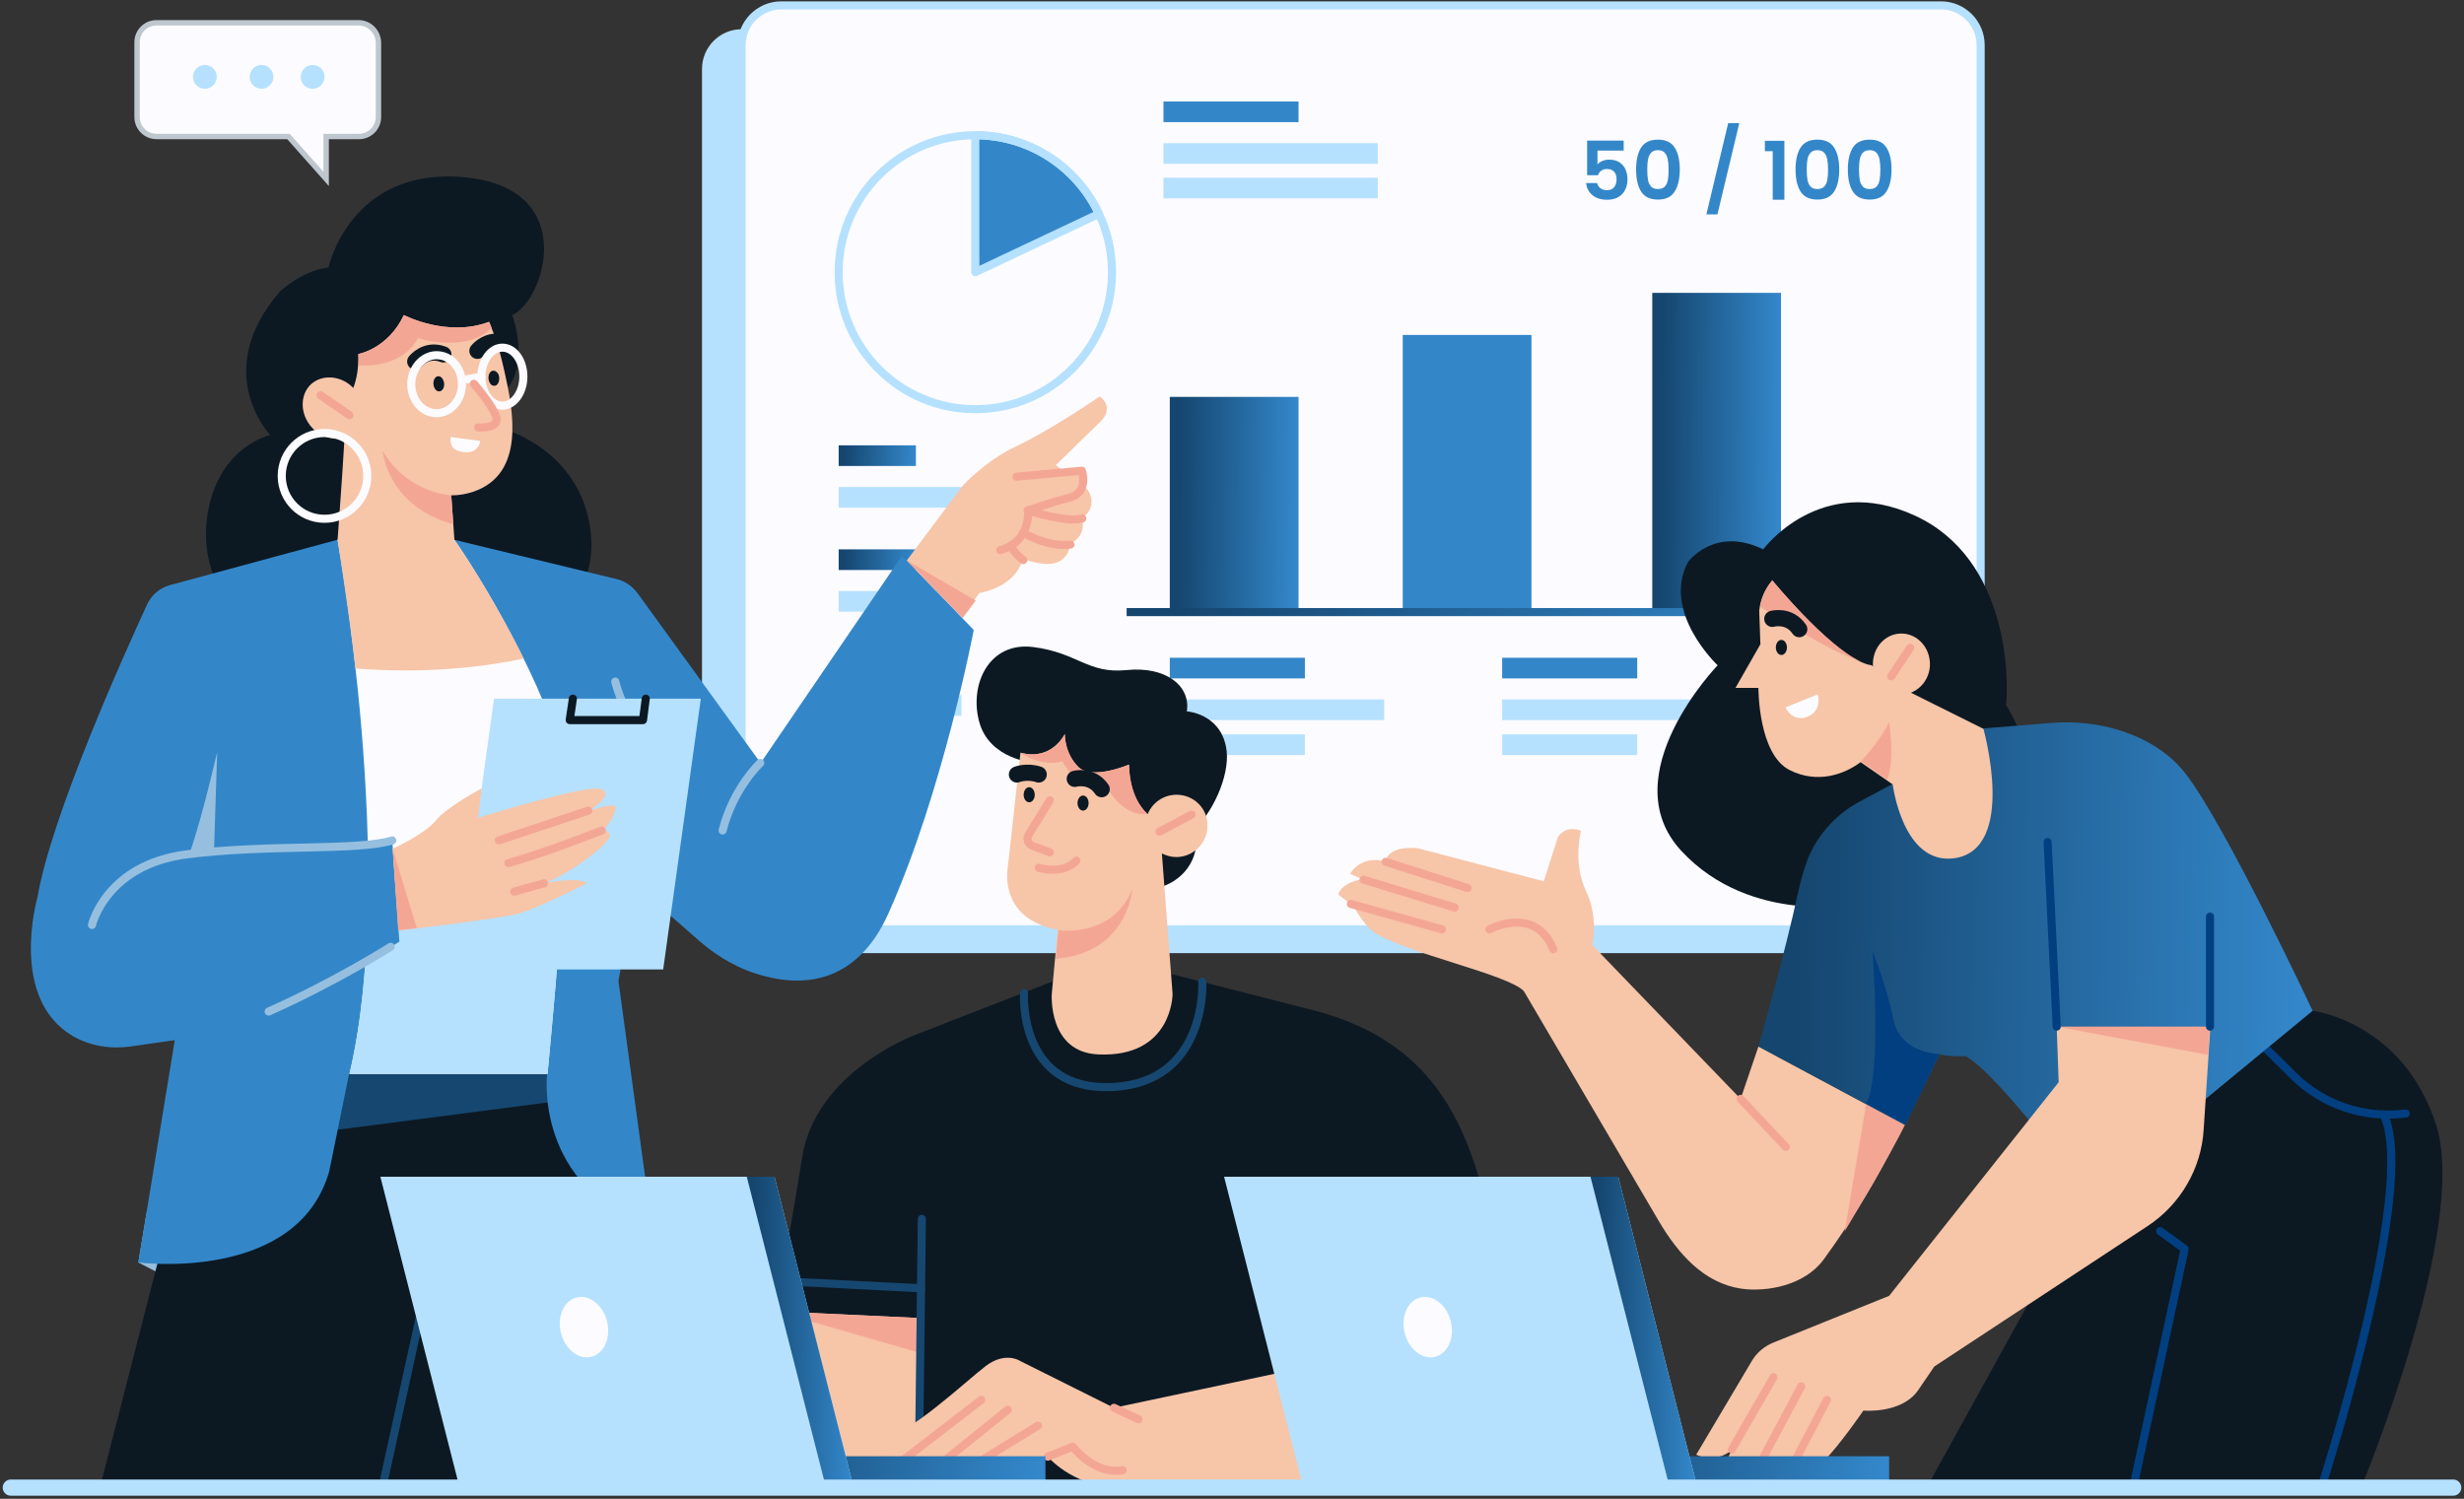 <svg width="457" height="278" viewBox="0 0 457 278" fill="none" xmlns="http://www.w3.org/2000/svg">
<rect x="0" y="0" width="457" height="278" fill="#333333" stroke="none"/>
<path d="M352.659 176.797H137.546C133.505 176.797 130.199 173.483 130.199 169.432V12.784C130.199 8.733 133.505 5.419 137.546 5.419H352.659C356.699 5.419 360.005 8.733 360.005 12.784V169.432C360.005 173.483 356.699 176.797 352.659 176.797Z" fill="#B5E1FF"/>
<path d="M360.006 172.378H144.894C140.853 172.378 137.547 169.064 137.547 165.013V8.365C137.547 4.314 140.853 1 144.894 1H360.006C364.047 1 367.353 4.314 367.353 8.365V165.013C367.353 169.064 364.047 172.378 360.006 172.378Z" fill="#FCFBFF"/>
<path d="M360.006 172.378H144.894C140.853 172.378 137.547 169.064 137.547 165.013V8.365C137.547 4.314 140.853 1 144.894 1H360.006C364.047 1 367.353 4.314 367.353 8.365V165.013C367.353 169.064 364.047 172.378 360.006 172.378Z" stroke="#B5E1FF" stroke-width="1.5" stroke-miterlimit="10" stroke-linecap="round" stroke-linejoin="round"/>
<path d="M240.842 73.616H216.965V113.533H240.842V73.616Z" fill="url(#paint0_linear_28_30443)"/>
<path d="M330.322 54.321H306.445V113.46H330.322V54.321Z" fill="url(#paint1_linear_28_30443)"/>
<path d="M284.041 62.127H260.164V113.533H284.041V62.127Z" fill="#3387C9"/>
<path d="M208.957 113.533H338.774" stroke="url(#paint2_linear_28_30443)" stroke-width="1.5" stroke-miterlimit="10"/>
<path d="M203.812 39.665C199.772 31.049 191.029 25.083 180.891 25.083V50.491L203.812 39.665Z" fill="#3387C9"/>
<path d="M203.812 39.665C199.772 31.049 191.029 25.083 180.891 25.083V50.491L203.812 39.665Z" stroke="#B5E1FF" stroke-width="1.5" stroke-miterlimit="10" stroke-linecap="round" stroke-linejoin="round"/>
<path d="M180.893 75.9C194.891 75.9 206.239 64.524 206.239 50.491C206.239 36.459 194.891 25.083 180.893 25.083C166.895 25.083 155.547 36.459 155.547 50.491C155.547 64.524 166.895 75.9 180.893 75.9Z" stroke="#B5E1FF" stroke-width="1.5" stroke-miterlimit="10" stroke-linecap="round" stroke-linejoin="round"/>
<path d="M240.841 18.823H215.789V22.652H240.841V18.823Z" fill="#3387C9"/>
<path d="M255.535 26.556H215.789V30.385H255.535V26.556Z" fill="#B5E1FF"/>
<path d="M255.535 32.963H215.789V36.793H255.535V32.963Z" fill="#B5E1FF"/>
<path d="M242.017 122.003H216.965V125.833H242.017V122.003Z" fill="#3387C9"/>
<path d="M256.711 129.736H216.965V133.566H256.711V129.736Z" fill="#B5E1FF"/>
<path d="M242.017 136.217H216.965V140.046H242.017V136.217Z" fill="#B5E1FF"/>
<path d="M303.658 122.003H278.605V125.833H303.658V122.003Z" fill="#3387C9"/>
<path d="M318.351 129.736H278.605V133.566H318.351V129.736Z" fill="#B5E1FF"/>
<path d="M303.658 136.217H278.605V140.046H303.658V136.217Z" fill="#B5E1FF"/>
<path d="M169.873 82.602H155.547V86.431H169.873V82.602Z" fill="url(#paint3_linear_28_30443)"/>
<path d="M178.322 90.335H155.547V94.164H178.322V90.335Z" fill="#B5E1FF"/>
<path d="M169.873 101.897H155.547V105.727H169.873V101.897Z" fill="url(#paint4_linear_28_30443)"/>
<path d="M178.322 109.63H155.547V113.46H178.322V109.63Z" fill="#B5E1FF"/>
<path d="M169.873 121.193H155.547V125.023H169.873V121.193Z" fill="url(#paint5_linear_28_30443)"/>
<path d="M178.322 128.926H155.547V132.755H178.322V128.926Z" fill="#B5E1FF"/>
<path d="M301.145 27.927H296.285V30.492C296.495 30.232 296.795 30.022 297.185 29.862C297.575 29.692 297.99 29.607 298.43 29.607C299.23 29.607 299.885 29.782 300.395 30.132C300.905 30.482 301.275 30.932 301.505 31.482C301.735 32.022 301.85 32.602 301.85 33.222C301.85 34.372 301.52 35.297 300.86 35.997C300.21 36.697 299.28 37.047 298.07 37.047C296.93 37.047 296.02 36.762 295.34 36.192C294.66 35.622 294.275 34.877 294.185 33.957H296.225C296.315 34.357 296.515 34.677 296.825 34.917C297.145 35.157 297.55 35.277 298.04 35.277C298.63 35.277 299.075 35.092 299.375 34.722C299.675 34.352 299.825 33.862 299.825 33.252C299.825 32.632 299.67 32.162 299.36 31.842C299.06 31.512 298.615 31.347 298.025 31.347C297.605 31.347 297.255 31.452 296.975 31.662C296.695 31.872 296.495 32.152 296.375 32.502H294.365V26.082H301.145V27.927ZM303.448 31.437C303.448 29.707 303.758 28.352 304.378 27.372C305.008 26.392 306.048 25.902 307.498 25.902C308.948 25.902 309.983 26.392 310.603 27.372C311.233 28.352 311.548 29.707 311.548 31.437C311.548 33.177 311.233 34.542 310.603 35.532C309.983 36.522 308.948 37.017 307.498 37.017C306.048 37.017 305.008 36.522 304.378 35.532C303.758 34.542 303.448 33.177 303.448 31.437ZM309.478 31.437C309.478 30.697 309.428 30.077 309.328 29.577C309.238 29.067 309.048 28.652 308.758 28.332C308.478 28.012 308.058 27.852 307.498 27.852C306.938 27.852 306.513 28.012 306.223 28.332C305.943 28.652 305.753 29.067 305.653 29.577C305.563 30.077 305.518 30.697 305.518 31.437C305.518 32.197 305.563 32.837 305.653 33.357C305.743 33.867 305.933 34.282 306.223 34.602C306.513 34.912 306.938 35.067 307.498 35.067C308.058 35.067 308.483 34.912 308.773 34.602C309.063 34.282 309.253 33.867 309.343 33.357C309.433 32.837 309.478 32.197 309.478 31.437ZM322.585 22.842L318.535 39.762H316.48L320.53 22.842H322.585ZM327.334 28.047V26.112H330.949V37.047H328.789V28.047H327.334ZM333.024 31.437C333.024 29.707 333.334 28.352 333.954 27.372C334.584 26.392 335.624 25.902 337.074 25.902C338.524 25.902 339.559 26.392 340.179 27.372C340.809 28.352 341.124 29.707 341.124 31.437C341.124 33.177 340.809 34.542 340.179 35.532C339.559 36.522 338.524 37.017 337.074 37.017C335.624 37.017 334.584 36.522 333.954 35.532C333.334 34.542 333.024 33.177 333.024 31.437ZM339.054 31.437C339.054 30.697 339.004 30.077 338.904 29.577C338.814 29.067 338.624 28.652 338.334 28.332C338.054 28.012 337.634 27.852 337.074 27.852C336.514 27.852 336.089 28.012 335.799 28.332C335.519 28.652 335.329 29.067 335.229 29.577C335.139 30.077 335.094 30.697 335.094 31.437C335.094 32.197 335.139 32.837 335.229 33.357C335.319 33.867 335.509 34.282 335.799 34.602C336.089 34.912 336.514 35.067 337.074 35.067C337.634 35.067 338.059 34.912 338.349 34.602C338.639 34.282 338.829 33.867 338.919 33.357C339.009 32.837 339.054 32.197 339.054 31.437ZM342.721 31.437C342.721 29.707 343.031 28.352 343.651 27.372C344.281 26.392 345.321 25.902 346.771 25.902C348.221 25.902 349.256 26.392 349.876 27.372C350.506 28.352 350.821 29.707 350.821 31.437C350.821 33.177 350.506 34.542 349.876 35.532C349.256 36.522 348.221 37.017 346.771 37.017C345.321 37.017 344.281 36.522 343.651 35.532C343.031 34.542 342.721 33.177 342.721 31.437ZM348.751 31.437C348.751 30.697 348.701 30.077 348.601 29.577C348.511 29.067 348.321 28.652 348.031 28.332C347.751 28.012 347.331 27.852 346.771 27.852C346.211 27.852 345.786 28.012 345.496 28.332C345.216 28.652 345.026 29.067 344.926 29.577C344.836 30.077 344.791 30.697 344.791 31.437C344.791 32.197 344.836 32.837 344.926 33.357C345.016 33.867 345.206 34.282 345.496 34.602C345.786 34.912 346.211 35.067 346.771 35.067C347.331 35.067 347.756 34.912 348.046 34.602C348.336 34.282 348.526 33.867 348.616 33.357C348.706 32.837 348.751 32.197 348.751 31.437Z" fill="#3387C9"/>
<path d="M121.017 227.687C121.017 227.687 82.961 264.732 25.656 234.168L27.199 224.889L119.841 219.218L121.017 227.687Z" fill="#96BFDF"/>
<path d="M38.221 199.186L18.531 275.926H110.219C110.219 275.926 118.667 225.846 114.186 199.186H38.221Z" fill="#0C1923"/>
<path d="M114.627 202.794C114.48 201.542 114.333 200.29 114.113 199.186H38.221L34.621 213.179L114.627 202.794Z" fill="#164770"/>
<path d="M70.914 275.926L82.081 225.109L89.134 222.9" stroke="#164770" stroke-width="1.5" stroke-miterlimit="10" stroke-linecap="round" stroke-linejoin="round"/>
<path d="M45.127 115.007C45.127 115.007 36.458 107.789 38.515 95.269C40.572 82.749 50.123 80.687 50.123 80.687C50.123 80.687 38.956 69.051 51.959 54.026C51.959 54.026 56 50.197 60.922 49.608C60.922 49.608 64.963 30.828 86.269 32.89C107.574 34.952 101.036 55.72 95.011 58.445C95.011 58.445 98.611 68.167 93.175 73.028V79.508C93.175 79.508 107.721 83.191 109.558 98.657C111.395 114.123 95.011 119.646 95.011 119.646C95.011 119.646 53.062 123.034 45.127 115.007Z" fill="#0C1923"/>
<path d="M62.539 100.13L31.535 108.526C29.625 109.041 28.082 110.367 27.274 112.134C23.013 121.414 9.495 151.315 6.924 166.56C6.924 166.56 1.561 185.193 13.536 192.189C16.768 194.031 20.515 194.62 24.189 194.104L32.417 192.926L25.658 234.168C25.658 234.168 55.192 237.998 61.069 217.229L64.743 199.186H101.476C101.476 199.186 98.905 219.954 120.945 227.761L114.701 181.952L117.933 164.203L129.688 174.514C133.214 177.607 137.402 179.964 141.883 181.069C149.157 182.983 159.001 182.394 164.805 169.359C174.944 146.675 180.601 116.848 180.601 116.848L167.303 103.076L141.075 141.52L118.227 109.999C117.272 108.747 115.949 107.789 114.407 107.421L84.285 100.13H62.539Z" fill="#3387C9"/>
<path d="M105.074 145.129C103.898 131.872 90.16 108.526 84.282 100.13H62.609C62.609 100.13 73.776 161.699 64.813 199.186H101.547C101.547 199.186 105.882 154.703 105.074 145.129Z" fill="#FCFBFF"/>
<path d="M104.636 161.772C93.101 165.455 78.922 167.37 68.196 168.253C67.975 179.153 67.02 189.906 64.816 199.185H101.55C101.55 199.185 103.607 178.049 104.636 161.772Z" fill="#B5E1FF"/>
<path d="M84.282 100.13L83.695 91.881C85.09 91.881 86.413 91.66 87.735 91.219C97.653 87.904 95.082 75.752 93.613 69.124C92.951 66.105 92.07 62.717 90.674 59.697C82.886 62.643 74.878 58.445 74.878 58.445C71.94 64.705 66.43 65.663 66.43 65.663C66.65 70.376 65.107 73.249 64.079 74.648C64.446 75.9 62.609 100.13 62.609 100.13C62.609 100.13 64.887 114.491 65.915 123.992C68.928 124.213 72.013 124.36 75.246 124.36C83.033 124.36 90.454 123.55 97.139 122.15C92.657 113.092 87.368 104.549 84.282 100.13Z" fill="#F7C5A8"/>
<path d="M77.528 62.717C77.528 62.717 86.564 65.589 91.193 60.802C91.046 60.434 90.899 60.066 90.752 59.697C82.965 62.643 74.957 58.445 74.957 58.445C72.018 64.705 66.508 65.663 66.508 65.663C66.581 66.399 66.508 67.136 66.508 67.799C69.593 67.946 75.03 67.357 77.528 62.717Z" fill="#F4A695"/>
<path d="M65.624 72.07C67.828 74.501 67.902 78.109 65.771 80.098C63.641 82.086 60.041 81.718 57.837 79.288C55.633 76.857 55.559 73.249 57.69 71.26C59.82 69.345 63.42 69.64 65.624 72.07Z" fill="#F7C5A8"/>
<path d="M17.062 171.568C17.062 171.568 19.634 160.373 34.695 158.459C49.755 156.544 66.286 157.869 72.751 155.881L74.073 174.661C74.073 174.661 46.964 191.747 32.564 192.926L17.062 171.568Z" fill="#3387C9"/>
<path d="M35.133 158.311C35.133 158.311 36.896 153.893 40.276 139.531L39.688 158.017L35.133 158.311Z" fill="#96BFDF"/>
<path d="M83.698 91.881C83.698 91.881 75.543 91.513 70.988 83.633C70.988 83.633 71.723 93.796 84.066 97.258L83.698 91.881Z" fill="#F4A695"/>
<path d="M59.453 73.322L64.816 77.005" stroke="#F4A695" stroke-width="1.5" stroke-miterlimit="10" stroke-linecap="round" stroke-linejoin="round"/>
<path d="M118.007 164.129C118.007 164.129 120.946 153.303 121.019 145.055C121.019 139.605 115.73 132.903 114.113 126.422" stroke="#96BFDF" stroke-width="1.5" stroke-miterlimit="10" stroke-linecap="round" stroke-linejoin="round"/>
<path d="M123.002 179.817H84.652L91.632 129.589H129.982L123.002 179.817Z" fill="#B5E1FF"/>
<path d="M72.824 157.427C72.824 157.427 78.849 154.702 80.832 152.198C82.816 149.694 89.354 146.233 89.354 146.233L88.693 151.683C88.693 151.683 108.97 145.349 111.542 146.38C114.113 147.411 109.191 150.431 109.191 150.431C109.191 150.431 113.966 148.737 114.186 149.694C114.333 150.725 112.717 153.377 111.688 154.113C111.688 154.113 113.011 153.745 113.084 154.997C113.158 156.249 106.472 161.699 100.962 163.835C100.962 163.835 107.133 162.509 108.897 163.835C108.897 163.835 99.934 168.327 96.554 169.358C93.175 170.389 73.926 172.599 73.926 172.599L72.824 157.427Z" fill="#F7C5A8"/>
<path d="M109.119 150.357L92.516 155.881" stroke="#F4A695" stroke-width="1.5" stroke-miterlimit="10" stroke-linecap="round" stroke-linejoin="round"/>
<path d="M111.612 154.04C111.612 154.04 100.445 158.458 94.273 160.079" stroke="#F4A695" stroke-width="1.5" stroke-miterlimit="10" stroke-linecap="round" stroke-linejoin="round"/>
<path d="M100.889 163.835L95.379 165.382" stroke="#F4A695" stroke-width="1.5" stroke-miterlimit="10" stroke-linecap="round" stroke-linejoin="round"/>
<path d="M72.456 175.619C72.456 175.619 62.097 182.173 49.828 187.623" stroke="#96BFDF" stroke-width="1.5" stroke-miterlimit="10" stroke-linecap="round" stroke-linejoin="round"/>
<path d="M17.062 171.568C17.062 171.568 19.634 160.373 34.695 158.459C49.755 156.544 66.286 157.869 72.751 155.881" stroke="#96BFDF" stroke-width="1.5" stroke-miterlimit="10" stroke-linecap="round" stroke-linejoin="round"/>
<path d="M141.003 141.52C141.003 141.52 136.007 146.159 134.023 154.04" stroke="#96BFDF" stroke-width="1.5" stroke-miterlimit="10" stroke-linecap="round" stroke-linejoin="round"/>
<path d="M72.824 157.427L73.853 172.525L77.306 172.157L72.824 157.427Z" fill="#F4A695"/>
<path d="M168.184 103.959L178.469 90.187C178.469 90.187 182.51 85.695 188.093 82.97C194.999 79.729 203.962 73.543 203.962 73.543C203.962 73.543 206.974 75.458 203.962 78.33L195.807 86.284L200.877 90.04C202.86 91.439 203.007 94.459 201.024 95.784C200.95 95.858 200.803 95.932 200.656 96.005C200.656 96.005 201.758 99.32 198.452 100.866C198.452 100.866 198.526 103.223 196.175 104.254C193.824 105.285 189.71 103.665 189.71 103.665C189.71 103.665 188.828 108.599 181.628 109.999L178.469 114.491L168.184 103.959Z" fill="#F7C5A8"/>
<path d="M185.964 88.641L200.658 87.241C200.658 87.241 202.054 91.292 198.307 92.249C194.56 93.207 190.666 94.606 190.666 94.606C190.666 94.606 191.254 100.424 185.523 101.971L185.964 88.641Z" fill="#F7C5A8"/>
<path d="M188.536 88.42L200.658 87.315C200.658 87.315 202.054 91.365 198.307 92.323C194.56 93.28 190.666 94.68 190.666 94.68C190.666 94.68 191.254 100.498 185.523 102.044" stroke="#F4A695" stroke-width="1.5" stroke-miterlimit="10" stroke-linecap="round" stroke-linejoin="round"/>
<path d="M190.594 94.68C190.594 94.68 198.014 97.036 200.732 96.153" stroke="#F4A695" stroke-width="1.5" stroke-miterlimit="10" stroke-linecap="round" stroke-linejoin="round"/>
<path d="M189.781 98.804C189.781 98.804 194.116 101.529 198.524 101.014" stroke="#F4A695" stroke-width="1.5" stroke-miterlimit="10" stroke-linecap="round" stroke-linejoin="round"/>
<path d="M189.786 103.886C189.786 103.886 187.435 102.118 187.655 101.087" stroke="#F4A695" stroke-width="1.5" stroke-miterlimit="10" stroke-linecap="round" stroke-linejoin="round"/>
<path d="M168.184 103.959L180.967 111.398L178.543 114.638L168.184 103.959Z" fill="#F4A695"/>
<path d="M82.374 71.112C82.448 71.923 82.007 72.585 81.493 72.585C80.905 72.659 80.464 71.996 80.391 71.26C80.317 70.45 80.758 69.787 81.272 69.787C81.787 69.713 82.301 70.376 82.374 71.112Z" fill="#0C1923"/>
<path d="M92.585 70.082C92.659 70.892 92.218 71.555 91.704 71.555C91.116 71.628 90.675 70.965 90.602 70.229C90.528 69.419 90.969 68.756 91.483 68.756C92.071 68.756 92.585 69.345 92.585 70.082Z" fill="#0C1923"/>
<path d="M77.012 67.062C77.012 67.062 78.995 64.484 82.228 65.736" stroke="#0C1923" stroke-width="3" stroke-miterlimit="10" stroke-linecap="round" stroke-linejoin="round"/>
<path d="M88.547 65.073C88.547 65.073 89.869 63.379 92.073 63.379" stroke="#0C1923" stroke-width="3" stroke-miterlimit="10" stroke-linecap="round" stroke-linejoin="round"/>
<path d="M85.681 71.26C85.681 74.206 83.551 76.636 80.979 76.636C78.334 76.636 76.277 74.206 76.277 71.26C76.277 68.314 78.408 65.884 80.979 65.884C83.624 65.884 85.681 68.24 85.681 71.26Z" stroke="#FCFBFF" stroke-width="1.5" stroke-miterlimit="10" stroke-linecap="round" stroke-linejoin="round"/>
<path d="M97.069 69.861C97.069 72.806 95.306 75.237 93.175 75.237C91.044 75.237 89.281 72.806 89.281 69.861C89.281 66.915 91.044 64.484 93.175 64.484C95.379 64.484 97.069 66.915 97.069 69.861Z" stroke="#FCFBFF" stroke-width="1.5" stroke-miterlimit="10" stroke-linecap="round" stroke-linejoin="round"/>
<path d="M85.68 70.524L89.28 69.861" stroke="#FCFBFF" stroke-width="1.5" stroke-miterlimit="10" stroke-linecap="round" stroke-linejoin="round"/>
<path d="M87.883 71.186C87.883 71.186 91.63 75.458 92.07 77.52C92.511 79.582 88.691 79.287 88.691 79.287" stroke="#F4A695" stroke-width="1.5" stroke-miterlimit="10" stroke-linecap="round" stroke-linejoin="round"/>
<path d="M83.626 81.055L89.062 81.792C89.062 81.792 88.915 84.222 85.903 83.854C82.891 83.486 83.626 81.055 83.626 81.055Z" fill="#FCFBFF"/>
<path d="M60.188 96.226C64.57 96.226 68.123 92.665 68.123 88.272C68.123 83.879 64.57 80.318 60.188 80.318C55.806 80.318 52.254 83.879 52.254 88.272C52.254 92.665 55.806 96.226 60.188 96.226Z" stroke="#FCFBFF" stroke-width="1.5" stroke-miterlimit="10" stroke-linecap="round" stroke-linejoin="round"/>
<path d="M106.252 129.589L105.664 133.566H119.256L119.77 129.589" stroke="#0C1923" stroke-width="1.5" stroke-miterlimit="10" stroke-linecap="round" stroke-linejoin="round"/>
<path d="M53.654 25.487L53.505 25.319H53.28H29.036C27.036 25.319 25.422 23.703 25.422 21.695V7.849C25.422 5.841 27.036 4.225 29.036 4.225H66.504C68.499 4.225 70.123 5.838 70.192 7.858V21.695C70.192 23.703 68.578 25.319 66.578 25.319H60.994H60.494V25.819V33.193L53.654 25.487Z" fill="#FCFBFF" stroke="#BFC7CE"/>
<path d="M38.001 16.466C39.218 16.466 40.205 15.477 40.205 14.257C40.205 13.037 39.218 12.047 38.001 12.047C36.784 12.047 35.797 13.037 35.797 14.257C35.797 15.477 36.784 16.466 38.001 16.466Z" fill="#B5E1FF"/>
<path d="M50.709 14.257C50.709 15.435 49.754 16.466 48.505 16.466C47.329 16.466 46.301 15.509 46.301 14.257C46.301 13.078 47.256 12.047 48.505 12.047C49.68 12.047 50.709 13.005 50.709 14.257Z" fill="#B5E1FF"/>
<path d="M60.185 14.257C60.185 15.435 59.23 16.466 57.981 16.466C56.732 16.466 55.777 15.509 55.777 14.257C55.777 13.078 56.732 12.047 57.981 12.047C59.23 12.047 60.185 13.005 60.185 14.257Z" fill="#B5E1FF"/>
<path d="M195.442 181.952L169.875 191.894C169.875 191.894 151.362 198.67 148.79 214.578C146.219 230.559 141.664 255.673 141.664 255.673L107.648 262.154V275.926H261.342L260.093 241.901L278.827 240.649C274.713 214.504 270.158 193.735 242.461 187.107L217.409 180.7L195.442 181.952Z" fill="#0C1923"/>
<path d="M189.93 184.235C189.93 184.235 188.755 202.499 206.387 201.616C224.019 200.732 222.991 182.099 222.991 182.099" stroke="#164770" stroke-width="1.5" stroke-miterlimit="10" stroke-linecap="round" stroke-linejoin="round"/>
<path d="M170.68 244.479L143.938 243.227C142.689 250.444 141.734 255.747 141.734 255.747L107.719 262.228V276H170.607L170.68 244.479Z" fill="#F7C5A8"/>
<path d="M143.863 243.227L170.679 244.479V250.96L143.863 243.227Z" fill="#F4A695"/>
<path d="M227.398 138.573C226.223 132.313 220.125 131.945 220.125 131.945C220.86 127.158 216.158 123.549 208.958 124.286C201.758 125.022 199.848 121.045 191.62 120.014C183.391 118.983 179.718 127.011 181.628 133.934C183.538 140.857 191.62 141.446 191.62 141.446L192.281 164.35L212.411 164.939C217.627 164.939 221.888 160.962 221.888 156.028C221.888 155.291 221.741 154.555 221.594 153.819C225.562 149.842 228.28 142.919 227.398 138.573Z" fill="#0C1923"/>
<path d="M218.214 147.411C215.79 147.411 213.733 148.884 212.851 151.02C211.088 149.4 209.472 146.601 209.398 141.814C209.398 141.814 202.566 144.76 199.994 142.256C197.349 139.605 197.496 136.143 197.496 136.143C197.496 136.143 195.072 141.225 189.268 139.605L186.917 160.889C186.917 160.889 185.007 170.389 196.174 172.451L195.072 184.382C195.072 184.382 194.337 195.208 203.741 195.577C217.48 196.166 217.48 184.382 217.48 184.382L215.496 158.311C216.304 158.679 217.186 158.974 218.141 158.974C221.3 158.974 223.945 156.396 223.945 153.156C224.018 149.989 221.447 147.411 218.214 147.411Z" fill="#F7C5A8"/>
<path d="M209.4 141.814C209.4 141.814 202.567 144.76 199.996 142.256C197.351 139.605 197.498 136.143 197.498 136.143C197.498 136.143 195.073 141.225 189.27 139.605C189.27 139.605 192.869 142.329 197.057 141.225C197.057 141.225 199.849 146.969 205.359 146.233C205.359 146.233 208.518 151.683 212.779 150.946C211.163 149.4 209.547 146.601 209.4 141.814Z" fill="#F4A695"/>
<path d="M196.319 172.525C196.319 172.525 206.237 174.071 209.984 165.013C209.984 165.013 209.176 176.796 195.805 177.827L196.319 172.525Z" fill="#F4A695"/>
<path d="M215.055 154.261L221.006 151.094" stroke="#F4A695" stroke-width="1.5" stroke-miterlimit="10" stroke-linecap="round" stroke-linejoin="round"/>
<path d="M194.707 148.442L190.813 154.776C190.299 155.586 190.666 156.617 191.548 156.912L194.707 158.09" stroke="#F4A695" stroke-width="1.5" stroke-miterlimit="10" stroke-linecap="round" stroke-linejoin="round"/>
<path d="M192.648 160.962C192.648 160.962 197.13 162.362 199.628 159.637" stroke="#F4A695" stroke-width="1.5" stroke-miterlimit="10" stroke-linecap="round" stroke-linejoin="round"/>
<path d="M190.888 148.81C191.456 148.81 191.916 148.184 191.916 147.411C191.916 146.638 191.456 146.012 190.888 146.012C190.32 146.012 189.859 146.638 189.859 147.411C189.859 148.184 190.32 148.81 190.888 148.81Z" fill="#0C1923"/>
<path d="M200.876 150.357C201.444 150.357 201.905 149.731 201.905 148.958C201.905 148.185 201.444 147.559 200.876 147.559C200.308 147.559 199.848 148.185 199.848 148.958C199.848 149.731 200.308 150.357 200.876 150.357Z" fill="#0C1923"/>
<path d="M199.336 144.465C199.336 144.465 202.422 143.582 204.332 146.38" stroke="#0C1923" stroke-width="3" stroke-miterlimit="10" stroke-linecap="round" stroke-linejoin="round"/>
<path d="M188.609 143.654C188.609 143.654 190.446 142.919 192.65 143.654" stroke="#0C1923" stroke-width="3" stroke-miterlimit="10" stroke-linecap="round" stroke-linejoin="round"/>
<path d="M170.391 275.19L170.978 226.067" stroke="#164770" stroke-width="1.5" stroke-miterlimit="10" stroke-linecap="round" stroke-linejoin="round"/>
<path d="M144.895 237.629L170.829 238.955" stroke="#164770" stroke-width="1.5" stroke-miterlimit="10" stroke-linecap="round" stroke-linejoin="round"/>
<path d="M206.609 261.123L189.197 252.432C189.197 252.432 186.479 250.591 182.805 253.39C179.132 256.188 168.332 266.425 163.483 266.867C163.483 266.867 161.647 270.918 167.377 270.918C167.377 270.918 169.728 273.643 174.21 271.654C174.21 271.654 177.148 273.864 181.336 271.286C181.336 271.286 184.054 273.127 188.462 272.023L194.34 270.181C194.34 270.181 198.601 275.337 206.609 275.926H263.252C263.252 275.926 284.337 274.453 281.619 256.778C279.341 241.974 278.754 240.575 278.754 240.575L246.942 242.785L247.971 252.359L206.609 261.123Z" fill="#F7C5A8"/>
<path d="M246.945 242.785L278.83 240.649L279.859 245.583L246.945 242.785Z" fill="#F4A695"/>
<path d="M248.047 252.359C248.047 252.359 254.879 251.254 260.096 255.231" stroke="#F4A695" stroke-width="1.5" stroke-miterlimit="10" stroke-linecap="round" stroke-linejoin="round"/>
<path d="M206.609 261.123L211.164 263.259" stroke="#F4A695" stroke-width="1.5" stroke-miterlimit="10" stroke-linecap="round" stroke-linejoin="round"/>
<path d="M194.34 270.182L198.968 268.34C198.968 268.34 203.009 273.643 208.225 272.686" stroke="#F4A695" stroke-width="1.5" stroke-miterlimit="10" stroke-linecap="round" stroke-linejoin="round"/>
<path d="M181.336 271.286L192.503 264.437" stroke="#F4A695" stroke-width="1.5" stroke-miterlimit="10" stroke-linecap="round" stroke-linejoin="round"/>
<path d="M174.281 271.655L186.918 261.491" stroke="#F4A695" stroke-width="1.5" stroke-miterlimit="10" stroke-linecap="round" stroke-linejoin="round"/>
<path d="M167.375 270.918L181.995 259.65" stroke="#F4A695" stroke-width="1.5" stroke-miterlimit="10" stroke-linecap="round" stroke-linejoin="round"/>
<path d="M246.943 242.785L244.078 223.121" stroke="#164770" stroke-width="1.5" stroke-miterlimit="10" stroke-linecap="round" stroke-linejoin="round"/>
<path d="M246.207 237.63L277.798 234.463" stroke="#164770" stroke-width="1.5" stroke-miterlimit="10" stroke-linecap="round" stroke-linejoin="round"/>
<path d="M193.897 270.107H125.426V275.926H193.897V270.107Z" fill="url(#paint6_linear_28_30443)"/>
<path d="M158.34 275.926H85.24L70.547 218.26H143.647L158.34 275.926Z" fill="#B5E1FF"/>
<path d="M143.647 218.26H138.504L153.197 275.926H158.34L143.647 218.26Z" fill="url(#paint7_linear_28_30443)"/>
<path d="M109.686 251.668C112.048 251.077 113.349 248.134 112.592 245.096C111.835 242.057 109.307 240.073 106.945 240.665C104.583 241.256 103.282 244.199 104.039 247.237C104.796 250.276 107.324 252.26 109.686 251.668Z" fill="#FCFBFF"/>
<path d="M344.727 167.664C344.727 167.664 324.744 171.789 311.813 157.796C298.883 143.803 318.572 123.402 318.572 123.402C318.572 123.402 308.14 113.607 313.062 104.254C313.062 104.254 317.985 97.478 327.021 101.897C327.021 101.897 337.6 87.536 355.159 95.637C372.791 103.738 372.571 126.569 372.057 130.767C372.057 130.693 393.803 164.203 344.727 167.664Z" fill="#0C1923"/>
<path d="M326.14 194.104L322.834 203.825L295.284 175.25C295.284 175.25 296.606 170.315 294.109 165.16C291.684 160.005 293.227 154.113 293.227 154.113C293.227 154.113 290.656 152.861 288.966 155.218L286.321 163.466L263.62 157.501C263.179 157.354 262.738 157.28 262.297 157.28C260.754 157.206 257.522 157.354 256.934 159.784C256.934 159.784 252.746 158.385 250.395 162.067L252.746 163.098C252.746 163.098 249.073 163.466 248.191 165.897L251.057 168.106C251.057 168.106 253.04 171.715 254.803 172.893C260.607 176.796 279.929 180.773 282.648 183.867L307.627 226.435C311.226 232.548 316.002 237.998 322.981 239.029C327.683 239.691 334.736 238.439 338.262 233.579C348.034 220.175 353.103 208.539 353.103 208.539L326.14 194.104Z" fill="#F7C5A8"/>
<path d="M322.836 203.825L331.211 212.737" stroke="#F4A695" stroke-width="1.5" stroke-miterlimit="10" stroke-linecap="round" stroke-linejoin="round"/>
<path d="M346.123 204.709L342.156 228.35C342.156 228.35 350.752 213.989 353.323 208.612L346.123 204.709Z" fill="#F4A695"/>
<path d="M257.008 159.857L272.216 164.718" stroke="#F4A695" stroke-width="1.5" stroke-miterlimit="10" stroke-linecap="round" stroke-linejoin="round"/>
<path d="M252.895 163.172L269.792 168.327" stroke="#F4A695" stroke-width="1.5" stroke-miterlimit="10" stroke-linecap="round" stroke-linejoin="round"/>
<path d="M250.539 167.664L267.437 172.378" stroke="#F4A695" stroke-width="1.5" stroke-miterlimit="10" stroke-linecap="round" stroke-linejoin="round"/>
<path d="M276.258 172.378C276.258 172.378 284.707 167.812 288.086 176.06" stroke="#F4A695" stroke-width="1.5" stroke-miterlimit="10" stroke-linecap="round" stroke-linejoin="round"/>
<path d="M428.92 187.476C428.92 187.476 445.67 189.464 451.842 208.686C457.939 227.908 437.883 276 437.883 276H357.289L387.19 221.869L428.92 187.476Z" fill="#0C1923"/>
<path d="M400.636 228.35L405.191 231.664L395.641 275.926" stroke="#013F81" stroke-width="1.5" stroke-miterlimit="10" stroke-linecap="round" stroke-linejoin="round"/>
<path d="M420.324 194.546L425.393 199.554C430.83 204.93 438.471 207.508 446.038 206.55H446.185" stroke="#013F81" stroke-width="1.5" stroke-miterlimit="10" stroke-linecap="round" stroke-linejoin="round"/>
<path d="M430.535 275.926C430.535 275.926 448.682 219.88 442.07 206.697" stroke="#013F81" stroke-width="1.5" stroke-miterlimit="10" stroke-linecap="round" stroke-linejoin="round"/>
<path d="M405.192 143.287C401.739 138.942 396.89 136.585 392.702 135.333C388.735 134.155 384.621 133.786 380.506 134.081L367.87 135.112L351.12 145.349L344.948 148.663C340.246 151.167 336.573 155.365 334.883 160.447C334.369 161.92 333.928 163.614 333.487 165.529C331.283 175.986 326.141 194.104 326.141 194.104L353.324 208.686L359.715 195.577C362.36 196.092 364.564 195.871 364.564 195.871C371.397 199.922 387.192 221.869 387.192 221.869L428.922 187.475C428.922 187.475 412.538 152.567 405.192 143.287Z" fill="url(#paint8_linear_28_30443)"/>
<path d="M359.716 195.503C359.716 195.503 352.443 195.429 351.194 189.169C349.725 182.173 347.301 176.502 347.301 176.502C347.301 176.502 349.064 199.406 346.125 204.709L353.398 208.612L359.716 195.503Z" fill="#013F81"/>
<path d="M367.866 135.186L354.421 128.484C356.478 127.674 357.948 125.612 357.948 123.181C357.948 120.088 355.597 117.51 352.658 117.51C349.719 117.51 347.368 120.014 347.368 123.181C347.368 123.329 347.368 123.476 347.368 123.623C347.295 123.549 347.221 123.476 347.148 123.402C340.903 122.592 328.707 107.642 328.707 107.642C327.532 109.041 326.577 110.808 326.283 113.239L326.503 119.499L321.875 127.6H326.136C326.136 127.6 326.063 139.899 331.94 142.845C337.083 145.423 342.005 143.655 345.091 141.372L351.042 145.496C351.042 145.496 352.878 160.447 362.429 159.195C374.184 157.575 367.866 135.186 367.866 135.186Z" fill="#F7C5A8"/>
<path d="M345.311 122.813C338.772 119.941 328.707 107.642 328.707 107.642C327.679 108.894 326.797 110.44 326.43 112.502C331.425 115.743 339.14 120.604 345.311 122.813Z" fill="#F4A695"/>
<path d="M345.164 141.225C345.164 141.225 348.911 137.174 350.38 133.934C350.38 133.934 351.482 141.004 350.013 144.612L345.164 141.225Z" fill="#F4A695"/>
<path d="M350.75 125.464L354.276 120.162" stroke="#F4A695" stroke-width="1.5" stroke-miterlimit="10" stroke-linecap="round" stroke-linejoin="round"/>
<path d="M331.133 131.209L337.157 128.778C337.157 128.778 338.112 132.019 334.953 133.05C332.308 133.86 331.133 131.209 331.133 131.209Z" fill="#FCFBFF"/>
<path d="M330.396 121.488C330.964 121.488 331.424 120.861 331.424 120.088C331.424 119.315 330.964 118.689 330.396 118.689C329.828 118.689 329.367 119.315 329.367 120.088C329.367 120.861 329.828 121.488 330.396 121.488Z" fill="#0C1923"/>
<path d="M328.711 114.785C328.711 114.785 331.797 113.901 333.707 116.7" stroke="#0C1923" stroke-width="3" stroke-miterlimit="10" stroke-linecap="round" stroke-linejoin="round"/>
<path d="M381.457 190.421L381.824 200.732L350.38 240.354L328.854 249.045C327.238 249.708 325.842 250.886 324.96 252.359L314.602 269.813C314.602 269.813 317.981 271.655 321.214 268.93L319.891 271.581C319.891 271.581 324.74 272.759 327.164 270.182L326.062 272.317C326.062 272.317 328.413 273.422 332.16 272.612C332.16 272.612 336.642 272.612 338.405 270.844C341.27 267.972 345.605 261.639 345.605 261.639C345.605 261.639 352.658 262.301 355.743 257.883L358.755 253.464L398.354 227.392C404.379 223.415 408.273 216.787 408.713 209.57L409.962 190.495H381.457V190.421Z" fill="#F7C5A8"/>
<path d="M321.211 268.856L328.925 255.452" stroke="#F4A695" stroke-width="1.5" stroke-miterlimit="10" stroke-linecap="round" stroke-linejoin="round"/>
<path d="M327.164 270.108L334.07 257.146" stroke="#F4A695" stroke-width="1.5" stroke-miterlimit="10" stroke-linecap="round" stroke-linejoin="round"/>
<path d="M332.086 272.538L338.845 259.65" stroke="#F4A695" stroke-width="1.5" stroke-miterlimit="10" stroke-linecap="round" stroke-linejoin="round"/>
<path d="M381.457 190.421H409.889L409.522 195.65L381.457 190.421Z" fill="#F4A695"/>
<path d="M350.382 270.108H281.91V275.926H350.382V270.108Z" fill="url(#paint9_linear_28_30443)"/>
<path d="M314.825 275.926H241.725L227.031 218.26H300.131L314.825 275.926Z" fill="#B5E1FF"/>
<path d="M300.131 218.26H294.988L309.682 275.926H314.824L300.131 218.26Z" fill="url(#paint10_linear_28_30443)"/>
<path d="M266.17 251.664C268.532 251.073 269.833 248.13 269.076 245.091C268.319 242.053 265.791 240.069 263.429 240.66C261.067 241.252 259.766 244.194 260.523 247.233C261.28 250.271 263.808 252.255 266.17 251.664Z" fill="#FCFBFF"/>
<path d="M381.459 190.421L379.77 156.175" stroke="#013F81" stroke-width="1.5" stroke-miterlimit="10" stroke-linecap="round" stroke-linejoin="round"/>
<path d="M409.891 190.421V170.021" stroke="#013F81" stroke-width="1.5" stroke-miterlimit="10" stroke-linecap="round" stroke-linejoin="round"/>
<path d="M2 275.926H455" stroke="#B5E1FF" stroke-width="3" stroke-miterlimit="10" stroke-linecap="round" stroke-linejoin="round"/>
<defs>
<linearGradient id="paint0_linear_28_30443" x1="218.721" y1="73.616" x2="240.545" y2="73.778" gradientUnits="userSpaceOnUse">
<stop stop-color="#15466F"/>
<stop offset="1" stop-color="#3387CA"/>
</linearGradient>
<linearGradient id="paint1_linear_28_30443" x1="308.202" y1="54.321" x2="330.026" y2="54.43" gradientUnits="userSpaceOnUse">
<stop stop-color="#15466F"/>
<stop offset="1" stop-color="#3387CA"/>
</linearGradient>
<linearGradient id="paint2_linear_28_30443" x1="218.506" y1="113.533" x2="251.505" y2="166.701" gradientUnits="userSpaceOnUse">
<stop stop-color="#15466F"/>
<stop offset="1" stop-color="#3387CA"/>
</linearGradient>
<linearGradient id="paint3_linear_28_30443" x1="156.601" y1="82.602" x2="169.667" y2="83.208" gradientUnits="userSpaceOnUse">
<stop stop-color="#15466F"/>
<stop offset="1" stop-color="#3387CA"/>
</linearGradient>
<linearGradient id="paint4_linear_28_30443" x1="156.601" y1="101.897" x2="169.667" y2="102.504" gradientUnits="userSpaceOnUse">
<stop stop-color="#15466F"/>
<stop offset="1" stop-color="#3387CA"/>
</linearGradient>
<linearGradient id="paint5_linear_28_30443" x1="156.601" y1="121.193" x2="169.667" y2="121.8" gradientUnits="userSpaceOnUse">
<stop stop-color="#15466F"/>
<stop offset="1" stop-color="#3387CA"/>
</linearGradient>
<linearGradient id="paint6_linear_28_30443" x1="130.462" y1="270.107" x2="191.742" y2="279.058" gradientUnits="userSpaceOnUse">
<stop stop-color="#15466F"/>
<stop offset="1" stop-color="#3387CA"/>
</linearGradient>
<linearGradient id="paint7_linear_28_30443" x1="139.963" y1="218.26" x2="158.094" y2="218.337" gradientUnits="userSpaceOnUse">
<stop stop-color="#15466F"/>
<stop offset="1" stop-color="#3387CA"/>
</linearGradient>
<linearGradient id="paint8_linear_28_30443" x1="333.701" y1="133.984" x2="427.629" y2="135.348" gradientUnits="userSpaceOnUse">
<stop stop-color="#15466F"/>
<stop offset="1" stop-color="#3387CA"/>
</linearGradient>
<linearGradient id="paint9_linear_28_30443" x1="286.946" y1="270.108" x2="348.227" y2="279.059" gradientUnits="userSpaceOnUse">
<stop stop-color="#15466F"/>
<stop offset="1" stop-color="#3387CA"/>
</linearGradient>
<linearGradient id="paint10_linear_28_30443" x1="296.447" y1="218.26" x2="314.579" y2="218.338" gradientUnits="userSpaceOnUse">
<stop stop-color="#15466F"/>
<stop offset="1" stop-color="#3387CA"/>
</linearGradient>
</defs>
</svg>
